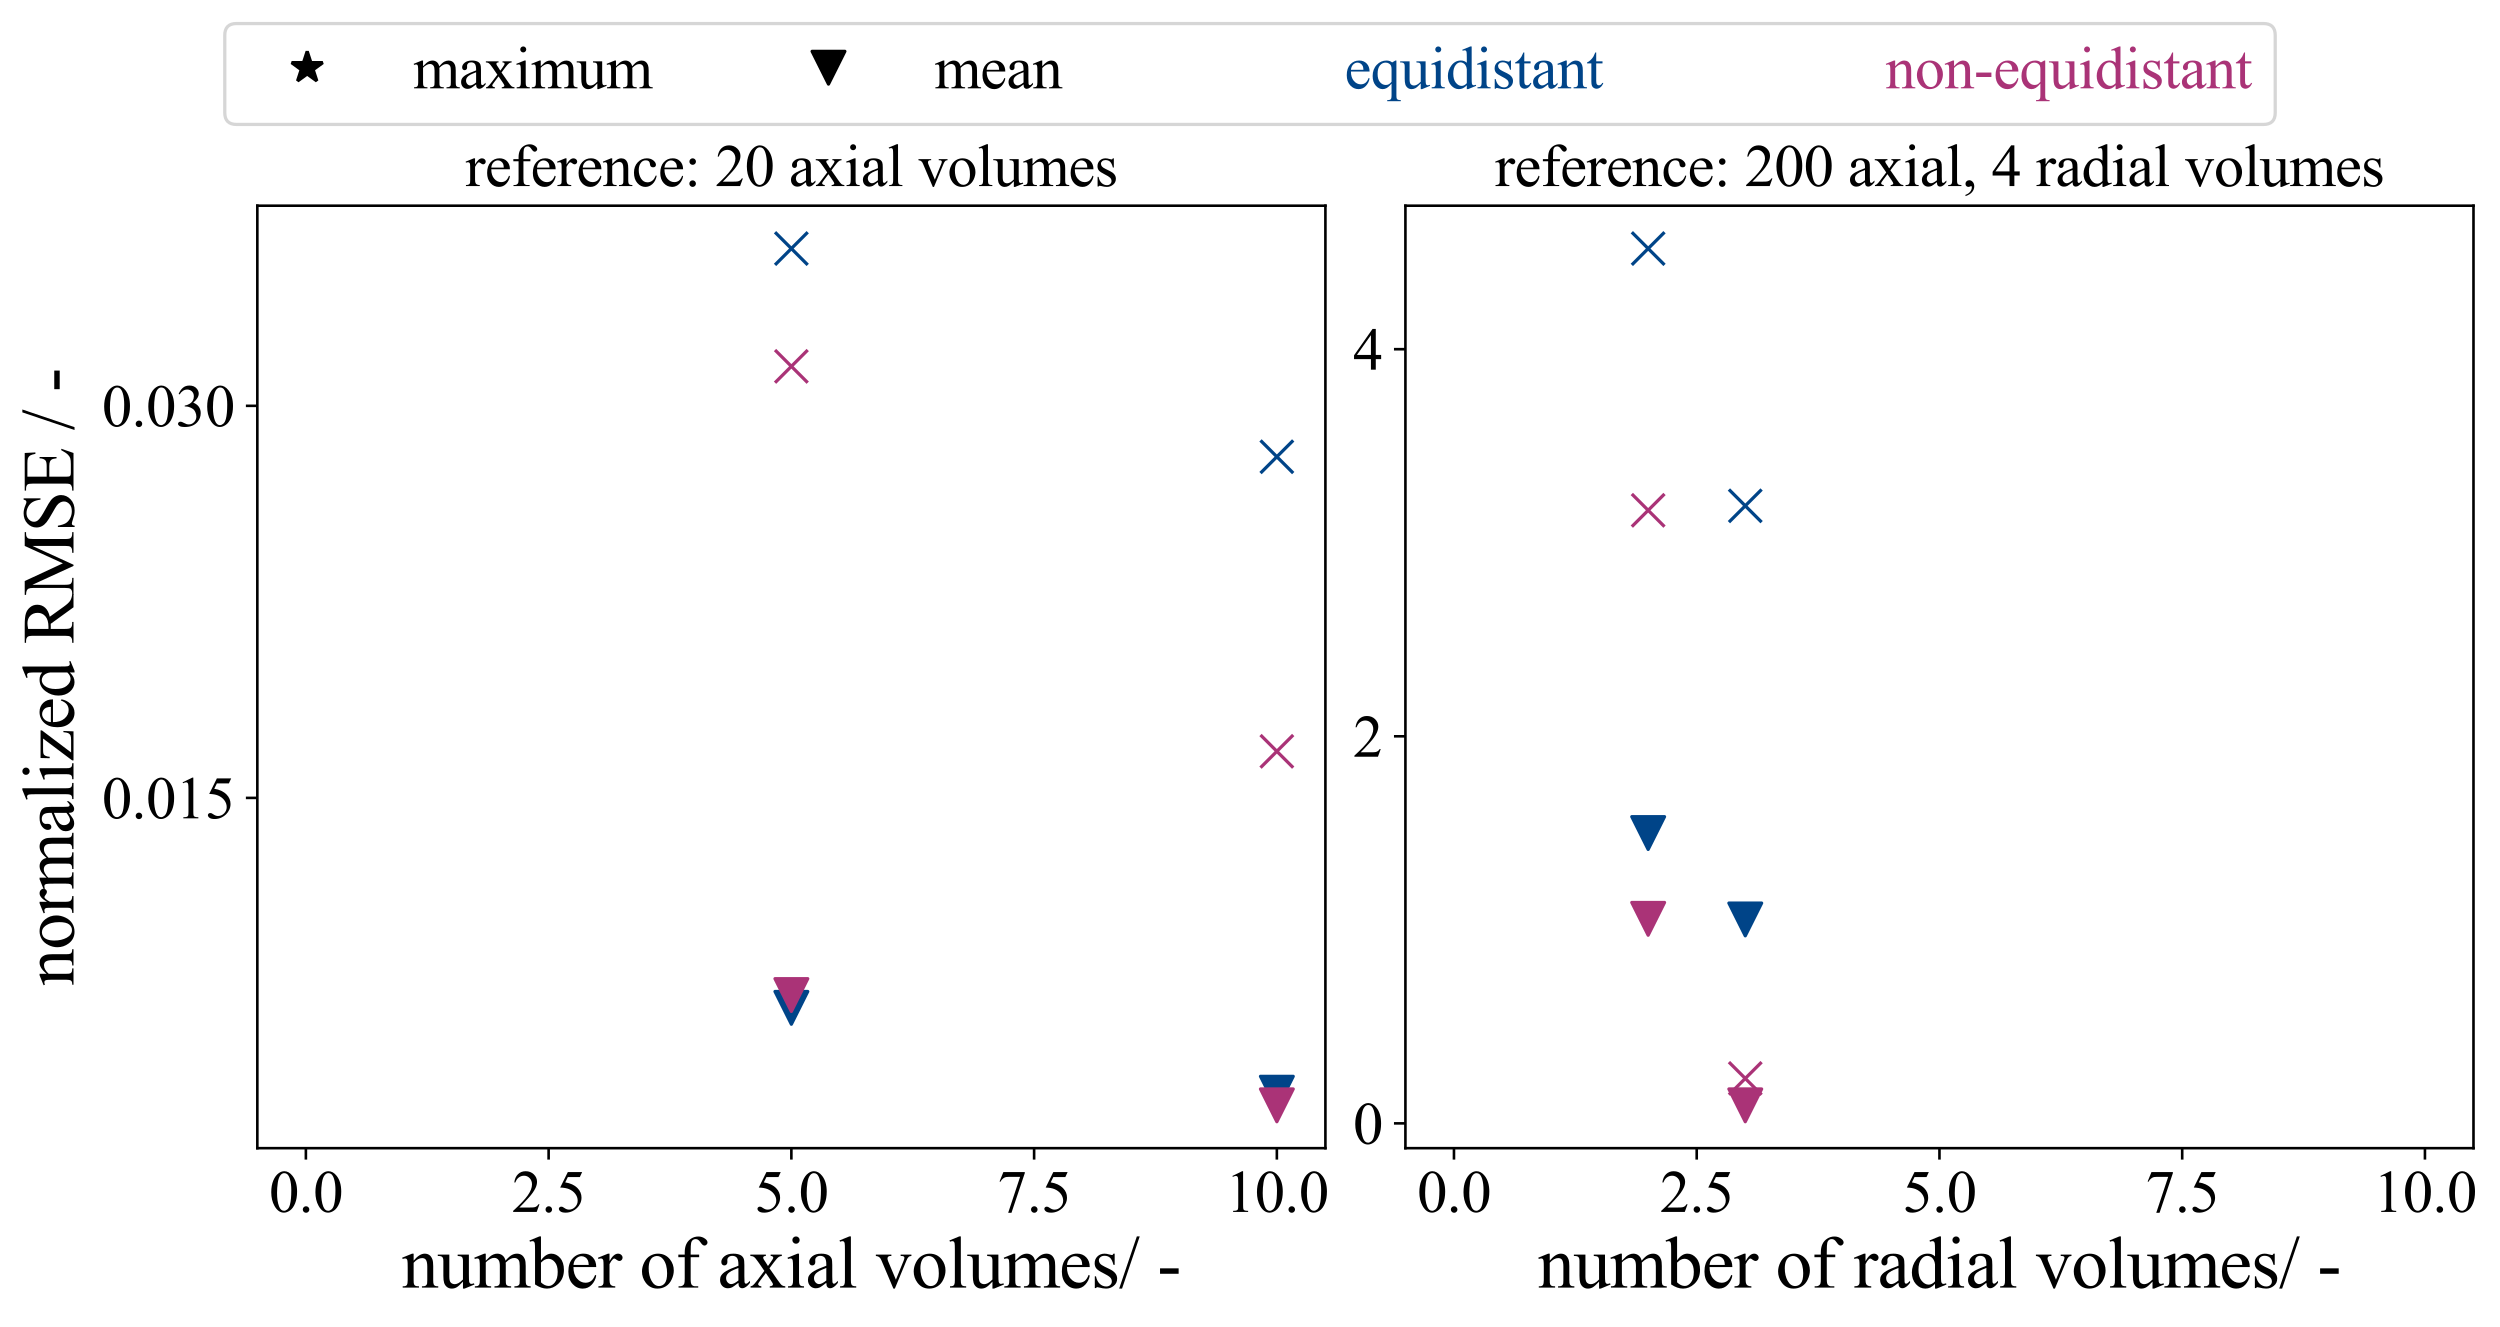 <?xml version="1.0" encoding="utf-8" standalone="no"?>
<!DOCTYPE svg PUBLIC "-//W3C//DTD SVG 1.1//EN"
  "http://www.w3.org/Graphics/SVG/1.1/DTD/svg11.dtd">
<svg xmlns:xlink="http://www.w3.org/1999/xlink" width="764.4pt" height="405.6pt" viewBox="0 0 764.4 405.6" xmlns="http://www.w3.org/2000/svg" version="1.1">
 <defs>
  <style type="text/css">*{stroke-linejoin: round; stroke-linecap: butt}</style>
 </defs>
 <g id="figure_1">
  <g id="patch_1">
   <path d="M 0 405.6 
L 764.4 405.6 
L 764.4 0 
L 0 0 
z
" style="fill: #ffffff"/>
  </g>
  <g id="axes_1">
   <g id="patch_2">
    <path d="M 78.682 351.069 
L 405.256 351.069 
L 405.256 62.899 
L 78.682 62.899 
z
" style="fill: #ffffff"/>
   </g>
   <g id="matplotlib.axis_1">
    <g id="xtick_1">
     <g id="line2d_1">
      <defs>
       <path id="m36c8e35d78" d="M 0 0 
L 0 3.5 
" style="stroke: #000000; stroke-width: 0.8"/>
      </defs>
      <g>
       <use xlink:href="#m36c8e35d78" x="93.526" y="351.069" style="stroke: #000000; stroke-width: 0.8"/>
      </g>
     </g>
     <g id="text_1">
      <!-- 0.0 -->
      <g transform="translate(82.276 370.567) scale(0.18 -0.18)">
       <defs>
        <path id="TimesNewRomanPSMT-30" d="M 231 2094 
Q 231 2819 450 3342 
Q 669 3866 1031 4122 
Q 1313 4325 1613 4325 
Q 2100 4325 2488 3828 
Q 2972 3213 2972 2159 
Q 2972 1422 2759 906 
Q 2547 391 2217 158 
Q 1888 -75 1581 -75 
Q 975 -75 572 641 
Q 231 1244 231 2094 
z
M 844 2016 
Q 844 1141 1059 588 
Q 1238 122 1591 122 
Q 1759 122 1940 273 
Q 2122 425 2216 781 
Q 2359 1319 2359 2297 
Q 2359 3022 2209 3506 
Q 2097 3866 1919 4016 
Q 1791 4119 1609 4119 
Q 1397 4119 1231 3928 
Q 1006 3669 925 3112 
Q 844 2556 844 2016 
z
" transform="scale(0.016)"/>
        <path id="TimesNewRomanPSMT-2e" d="M 800 606 
Q 947 606 1047 504 
Q 1147 403 1147 259 
Q 1147 116 1045 14 
Q 944 -88 800 -88 
Q 656 -88 554 14 
Q 453 116 453 259 
Q 453 406 554 506 
Q 656 606 800 606 
z
" transform="scale(0.016)"/>
       </defs>
       <use xlink:href="#TimesNewRomanPSMT-30"/>
       <use xlink:href="#TimesNewRomanPSMT-2e" transform="translate(50 0)"/>
       <use xlink:href="#TimesNewRomanPSMT-30" transform="translate(75 0)"/>
      </g>
     </g>
    </g>
    <g id="xtick_2">
     <g id="line2d_2">
      <g>
       <use xlink:href="#m36c8e35d78" x="167.748" y="351.069" style="stroke: #000000; stroke-width: 0.8"/>
      </g>
     </g>
     <g id="text_2">
      <!-- 2.5 -->
      <g transform="translate(156.498 370.567) scale(0.18 -0.18)">
       <defs>
        <path id="TimesNewRomanPSMT-32" d="M 2934 816 
L 2638 0 
L 138 0 
L 138 116 
Q 1241 1122 1691 1759 
Q 2141 2397 2141 2925 
Q 2141 3328 1894 3587 
Q 1647 3847 1303 3847 
Q 991 3847 742 3664 
Q 494 3481 375 3128 
L 259 3128 
Q 338 3706 661 4015 
Q 984 4325 1469 4325 
Q 1984 4325 2329 3994 
Q 2675 3663 2675 3213 
Q 2675 2891 2525 2569 
Q 2294 2063 1775 1497 
Q 997 647 803 472 
L 1909 472 
Q 2247 472 2383 497 
Q 2519 522 2628 598 
Q 2738 675 2819 816 
L 2934 816 
z
" transform="scale(0.016)"/>
        <path id="TimesNewRomanPSMT-35" d="M 2778 4238 
L 2534 3706 
L 1259 3706 
L 981 3138 
Q 1809 3016 2294 2522 
Q 2709 2097 2709 1522 
Q 2709 1188 2573 903 
Q 2438 619 2231 419 
Q 2025 219 1772 97 
Q 1413 -75 1034 -75 
Q 653 -75 479 54 
Q 306 184 306 341 
Q 306 428 378 495 
Q 450 563 559 563 
Q 641 563 702 538 
Q 763 513 909 409 
Q 1144 247 1384 247 
Q 1750 247 2026 523 
Q 2303 800 2303 1197 
Q 2303 1581 2056 1914 
Q 1809 2247 1375 2428 
Q 1034 2569 447 2591 
L 1259 4238 
L 2778 4238 
z
" transform="scale(0.016)"/>
       </defs>
       <use xlink:href="#TimesNewRomanPSMT-32"/>
       <use xlink:href="#TimesNewRomanPSMT-2e" transform="translate(50 0)"/>
       <use xlink:href="#TimesNewRomanPSMT-35" transform="translate(75 0)"/>
      </g>
     </g>
    </g>
    <g id="xtick_3">
     <g id="line2d_3">
      <g>
       <use xlink:href="#m36c8e35d78" x="241.969" y="351.069" style="stroke: #000000; stroke-width: 0.8"/>
      </g>
     </g>
     <g id="text_3">
      <!-- 5.0 -->
      <g transform="translate(230.719 370.567) scale(0.18 -0.18)">
       <use xlink:href="#TimesNewRomanPSMT-35"/>
       <use xlink:href="#TimesNewRomanPSMT-2e" transform="translate(50 0)"/>
       <use xlink:href="#TimesNewRomanPSMT-30" transform="translate(75 0)"/>
      </g>
     </g>
    </g>
    <g id="xtick_4">
     <g id="line2d_4">
      <g>
       <use xlink:href="#m36c8e35d78" x="316.19" y="351.069" style="stroke: #000000; stroke-width: 0.8"/>
      </g>
     </g>
     <g id="text_4">
      <!-- 7.5 -->
      <g transform="translate(304.94 370.567) scale(0.18 -0.18)">
       <defs>
        <path id="TimesNewRomanPSMT-37" d="M 644 4238 
L 2916 4238 
L 2916 4119 
L 1503 -88 
L 1153 -88 
L 2419 3728 
L 1253 3728 
Q 900 3728 750 3644 
Q 488 3500 328 3200 
L 238 3234 
L 644 4238 
z
" transform="scale(0.016)"/>
       </defs>
       <use xlink:href="#TimesNewRomanPSMT-37"/>
       <use xlink:href="#TimesNewRomanPSMT-2e" transform="translate(50 0)"/>
       <use xlink:href="#TimesNewRomanPSMT-35" transform="translate(75 0)"/>
      </g>
     </g>
    </g>
    <g id="xtick_5">
     <g id="line2d_5">
      <g>
       <use xlink:href="#m36c8e35d78" x="390.411" y="351.069" style="stroke: #000000; stroke-width: 0.8"/>
      </g>
     </g>
     <g id="text_5">
      <!-- 10.0 -->
      <g transform="translate(374.661 370.567) scale(0.18 -0.18)">
       <defs>
        <path id="TimesNewRomanPSMT-31" d="M 750 3822 
L 1781 4325 
L 1884 4325 
L 1884 747 
Q 1884 391 1914 303 
Q 1944 216 2037 169 
Q 2131 122 2419 116 
L 2419 0 
L 825 0 
L 825 116 
Q 1125 122 1212 167 
Q 1300 213 1334 289 
Q 1369 366 1369 747 
L 1369 3034 
Q 1369 3497 1338 3628 
Q 1316 3728 1258 3775 
Q 1200 3822 1119 3822 
Q 1003 3822 797 3725 
L 750 3822 
z
" transform="scale(0.016)"/>
       </defs>
       <use xlink:href="#TimesNewRomanPSMT-31"/>
       <use xlink:href="#TimesNewRomanPSMT-30" transform="translate(50 0)"/>
       <use xlink:href="#TimesNewRomanPSMT-2e" transform="translate(100 0)"/>
       <use xlink:href="#TimesNewRomanPSMT-30" transform="translate(125 0)"/>
      </g>
     </g>
    </g>
    <g id="text_6">
     <!-- number of axial volumes/ - -->
     <g transform="translate(122.832 393.694) scale(0.22 -0.22)">
      <defs>
       <path id="TimesNewRomanPSMT-6e" d="M 1034 2341 
Q 1538 2947 1994 2947 
Q 2228 2947 2397 2830 
Q 2566 2713 2666 2444 
Q 2734 2256 2734 1869 
L 2734 647 
Q 2734 375 2778 278 
Q 2813 200 2889 156 
Q 2966 113 3172 113 
L 3172 0 
L 1756 0 
L 1756 113 
L 1816 113 
Q 2016 113 2095 173 
Q 2175 234 2206 353 
Q 2219 400 2219 647 
L 2219 1819 
Q 2219 2209 2117 2386 
Q 2016 2563 1775 2563 
Q 1403 2563 1034 2156 
L 1034 647 
Q 1034 356 1069 288 
Q 1113 197 1189 155 
Q 1266 113 1500 113 
L 1500 0 
L 84 0 
L 84 113 
L 147 113 
Q 366 113 442 223 
Q 519 334 519 647 
L 519 1709 
Q 519 2225 495 2337 
Q 472 2450 423 2490 
Q 375 2531 294 2531 
Q 206 2531 84 2484 
L 38 2597 
L 900 2947 
L 1034 2947 
L 1034 2341 
z
" transform="scale(0.016)"/>
       <path id="TimesNewRomanPSMT-75" d="M 2709 2863 
L 2709 1128 
Q 2709 631 2732 520 
Q 2756 409 2807 365 
Q 2859 322 2928 322 
Q 3025 322 3147 375 
L 3191 266 
L 2334 -88 
L 2194 -88 
L 2194 519 
Q 1825 119 1631 15 
Q 1438 -88 1222 -88 
Q 981 -88 804 51 
Q 628 191 559 409 
Q 491 628 491 1028 
L 491 2306 
Q 491 2509 447 2587 
Q 403 2666 317 2708 
Q 231 2750 6 2747 
L 6 2863 
L 1009 2863 
L 1009 947 
Q 1009 547 1148 422 
Q 1288 297 1484 297 
Q 1619 297 1789 381 
Q 1959 466 2194 703 
L 2194 2325 
Q 2194 2569 2105 2655 
Q 2016 2741 1734 2747 
L 1734 2863 
L 2709 2863 
z
" transform="scale(0.016)"/>
       <path id="TimesNewRomanPSMT-6d" d="M 1050 2338 
Q 1363 2650 1419 2697 
Q 1559 2816 1721 2881 
Q 1884 2947 2044 2947 
Q 2313 2947 2506 2790 
Q 2700 2634 2766 2338 
Q 3088 2713 3309 2830 
Q 3531 2947 3766 2947 
Q 3994 2947 4170 2830 
Q 4347 2713 4450 2447 
Q 4519 2266 4519 1878 
L 4519 647 
Q 4519 378 4559 278 
Q 4591 209 4675 161 
Q 4759 113 4950 113 
L 4950 0 
L 3538 0 
L 3538 113 
L 3597 113 
Q 3781 113 3884 184 
Q 3956 234 3988 344 
Q 4000 397 4000 647 
L 4000 1878 
Q 4000 2228 3916 2372 
Q 3794 2572 3525 2572 
Q 3359 2572 3192 2489 
Q 3025 2406 2788 2181 
L 2781 2147 
L 2788 2013 
L 2788 647 
Q 2788 353 2820 281 
Q 2853 209 2943 161 
Q 3034 113 3253 113 
L 3253 0 
L 1806 0 
L 1806 113 
Q 2044 113 2133 169 
Q 2222 225 2256 338 
Q 2272 391 2272 647 
L 2272 1878 
Q 2272 2228 2169 2381 
Q 2031 2581 1784 2581 
Q 1616 2581 1450 2491 
Q 1191 2353 1050 2181 
L 1050 647 
Q 1050 366 1089 281 
Q 1128 197 1204 155 
Q 1281 113 1516 113 
L 1516 0 
L 100 0 
L 100 113 
Q 297 113 375 155 
Q 453 197 493 289 
Q 534 381 534 647 
L 534 1741 
Q 534 2213 506 2350 
Q 484 2453 437 2492 
Q 391 2531 309 2531 
Q 222 2531 100 2484 
L 53 2597 
L 916 2947 
L 1050 2947 
L 1050 2338 
z
" transform="scale(0.016)"/>
       <path id="TimesNewRomanPSMT-62" d="M 984 2369 
Q 1400 2947 1881 2947 
Q 2322 2947 2650 2570 
Q 2978 2194 2978 1541 
Q 2978 778 2472 313 
Q 2038 -88 1503 -88 
Q 1253 -88 995 3 
Q 738 94 469 275 
L 469 3241 
Q 469 3728 445 3840 
Q 422 3953 372 3993 
Q 322 4034 247 4034 
Q 159 4034 28 3984 
L -16 4094 
L 844 4444 
L 984 4444 
L 984 2369 
z
M 984 2169 
L 984 456 
Q 1144 300 1314 220 
Q 1484 141 1663 141 
Q 1947 141 2192 453 
Q 2438 766 2438 1363 
Q 2438 1913 2192 2208 
Q 1947 2503 1634 2503 
Q 1469 2503 1303 2419 
Q 1178 2356 984 2169 
z
" transform="scale(0.016)"/>
       <path id="TimesNewRomanPSMT-65" d="M 681 1784 
Q 678 1147 991 784 
Q 1303 422 1725 422 
Q 2006 422 2214 576 
Q 2422 731 2563 1106 
L 2659 1044 
Q 2594 616 2278 264 
Q 1963 -88 1488 -88 
Q 972 -88 605 314 
Q 238 716 238 1394 
Q 238 2128 614 2539 
Q 991 2950 1559 2950 
Q 2041 2950 2350 2633 
Q 2659 2316 2659 1784 
L 681 1784 
z
M 681 1966 
L 2006 1966 
Q 1991 2241 1941 2353 
Q 1863 2528 1708 2628 
Q 1553 2728 1384 2728 
Q 1125 2728 920 2526 
Q 716 2325 681 1966 
z
" transform="scale(0.016)"/>
       <path id="TimesNewRomanPSMT-72" d="M 1038 2947 
L 1038 2303 
Q 1397 2947 1775 2947 
Q 1947 2947 2059 2842 
Q 2172 2738 2172 2600 
Q 2172 2478 2090 2393 
Q 2009 2309 1897 2309 
Q 1788 2309 1652 2417 
Q 1516 2525 1450 2525 
Q 1394 2525 1328 2463 
Q 1188 2334 1038 2041 
L 1038 669 
Q 1038 431 1097 309 
Q 1138 225 1241 169 
Q 1344 113 1538 113 
L 1538 0 
L 72 0 
L 72 113 
Q 291 113 397 181 
Q 475 231 506 341 
Q 522 394 522 644 
L 522 1753 
Q 522 2253 501 2348 
Q 481 2444 426 2487 
Q 372 2531 291 2531 
Q 194 2531 72 2484 
L 41 2597 
L 906 2947 
L 1038 2947 
z
" transform="scale(0.016)"/>
       <path id="TimesNewRomanPSMT-20" transform="scale(0.016)"/>
       <path id="TimesNewRomanPSMT-6f" d="M 1600 2947 
Q 2250 2947 2644 2453 
Q 2978 2031 2978 1484 
Q 2978 1100 2793 706 
Q 2609 313 2286 112 
Q 1963 -88 1566 -88 
Q 919 -88 538 428 
Q 216 863 216 1403 
Q 216 1797 411 2186 
Q 606 2575 925 2761 
Q 1244 2947 1600 2947 
z
M 1503 2744 
Q 1338 2744 1170 2645 
Q 1003 2547 900 2300 
Q 797 2053 797 1666 
Q 797 1041 1045 587 
Q 1294 134 1700 134 
Q 2003 134 2200 384 
Q 2397 634 2397 1244 
Q 2397 2006 2069 2444 
Q 1847 2744 1503 2744 
z
" transform="scale(0.016)"/>
       <path id="TimesNewRomanPSMT-66" d="M 1319 2638 
L 1319 756 
Q 1319 356 1406 250 
Q 1522 113 1716 113 
L 1975 113 
L 1975 0 
L 266 0 
L 266 113 
L 394 113 
Q 519 113 622 175 
Q 725 238 764 344 
Q 803 450 803 756 
L 803 2638 
L 247 2638 
L 247 2863 
L 803 2863 
L 803 3050 
Q 803 3478 940 3775 
Q 1078 4072 1361 4255 
Q 1644 4438 1997 4438 
Q 2325 4438 2600 4225 
Q 2781 4084 2781 3909 
Q 2781 3816 2700 3733 
Q 2619 3650 2525 3650 
Q 2453 3650 2373 3701 
Q 2294 3753 2178 3923 
Q 2063 4094 1966 4153 
Q 1869 4213 1750 4213 
Q 1606 4213 1506 4136 
Q 1406 4059 1362 3898 
Q 1319 3738 1319 3069 
L 1319 2863 
L 2056 2863 
L 2056 2638 
L 1319 2638 
z
" transform="scale(0.016)"/>
       <path id="TimesNewRomanPSMT-61" d="M 1822 413 
Q 1381 72 1269 19 
Q 1100 -59 909 -59 
Q 613 -59 420 144 
Q 228 347 228 678 
Q 228 888 322 1041 
Q 450 1253 767 1440 
Q 1084 1628 1822 1897 
L 1822 2009 
Q 1822 2438 1686 2597 
Q 1550 2756 1291 2756 
Q 1094 2756 978 2650 
Q 859 2544 859 2406 
L 866 2225 
Q 866 2081 792 2003 
Q 719 1925 600 1925 
Q 484 1925 411 2006 
Q 338 2088 338 2228 
Q 338 2497 613 2722 
Q 888 2947 1384 2947 
Q 1766 2947 2009 2819 
Q 2194 2722 2281 2516 
Q 2338 2381 2338 1966 
L 2338 994 
Q 2338 584 2353 492 
Q 2369 400 2405 369 
Q 2441 338 2488 338 
Q 2538 338 2575 359 
Q 2641 400 2828 588 
L 2828 413 
Q 2478 -56 2159 -56 
Q 2006 -56 1915 50 
Q 1825 156 1822 413 
z
M 1822 616 
L 1822 1706 
Q 1350 1519 1213 1441 
Q 966 1303 859 1153 
Q 753 1003 753 825 
Q 753 600 887 451 
Q 1022 303 1197 303 
Q 1434 303 1822 616 
z
" transform="scale(0.016)"/>
       <path id="TimesNewRomanPSMT-78" d="M 84 2863 
L 1431 2863 
L 1431 2747 
Q 1303 2747 1251 2703 
Q 1200 2659 1200 2588 
Q 1200 2513 1309 2356 
Q 1344 2306 1413 2200 
L 1616 1875 
L 1850 2200 
Q 2075 2509 2075 2591 
Q 2075 2656 2022 2701 
Q 1969 2747 1850 2747 
L 1850 2863 
L 2819 2863 
L 2819 2747 
Q 2666 2738 2553 2663 
Q 2400 2556 2134 2200 
L 1744 1678 
L 2456 653 
Q 2719 275 2831 198 
Q 2944 122 3122 113 
L 3122 0 
L 1772 0 
L 1772 113 
Q 1913 113 1991 175 
Q 2050 219 2050 291 
Q 2050 363 1850 653 
L 1431 1266 
L 972 653 
Q 759 369 759 316 
Q 759 241 829 180 
Q 900 119 1041 113 
L 1041 0 
L 106 0 
L 106 113 
Q 219 128 303 191 
Q 422 281 703 653 
L 1303 1450 
L 759 2238 
Q 528 2575 401 2661 
Q 275 2747 84 2747 
L 84 2863 
z
" transform="scale(0.016)"/>
       <path id="TimesNewRomanPSMT-69" d="M 928 4444 
Q 1059 4444 1151 4351 
Q 1244 4259 1244 4128 
Q 1244 3997 1151 3903 
Q 1059 3809 928 3809 
Q 797 3809 703 3903 
Q 609 3997 609 4128 
Q 609 4259 701 4351 
Q 794 4444 928 4444 
z
M 1188 2947 
L 1188 647 
Q 1188 378 1227 289 
Q 1266 200 1342 156 
Q 1419 113 1622 113 
L 1622 0 
L 231 0 
L 231 113 
Q 441 113 512 153 
Q 584 194 626 287 
Q 669 381 669 647 
L 669 1750 
Q 669 2216 641 2353 
Q 619 2453 572 2492 
Q 525 2531 444 2531 
Q 356 2531 231 2484 
L 188 2597 
L 1050 2947 
L 1188 2947 
z
" transform="scale(0.016)"/>
       <path id="TimesNewRomanPSMT-6c" d="M 1184 4444 
L 1184 647 
Q 1184 378 1223 290 
Q 1263 203 1344 158 
Q 1425 113 1647 113 
L 1647 0 
L 244 0 
L 244 113 
Q 441 113 512 153 
Q 584 194 625 287 
Q 666 381 666 647 
L 666 3247 
Q 666 3731 644 3842 
Q 622 3953 573 3993 
Q 525 4034 450 4034 
Q 369 4034 244 3984 
L 191 4094 
L 1044 4444 
L 1184 4444 
z
" transform="scale(0.016)"/>
       <path id="TimesNewRomanPSMT-76" d="M 53 2863 
L 1400 2863 
L 1400 2747 
L 1313 2747 
Q 1191 2747 1127 2687 
Q 1063 2628 1063 2528 
Q 1063 2419 1128 2269 
L 1794 688 
L 2463 2328 
Q 2534 2503 2534 2594 
Q 2534 2638 2509 2666 
Q 2475 2713 2422 2730 
Q 2369 2747 2206 2747 
L 2206 2863 
L 3141 2863 
L 3141 2747 
Q 2978 2734 2916 2681 
Q 2806 2588 2719 2369 
L 1703 -88 
L 1575 -88 
L 553 2328 
Q 484 2497 421 2570 
Q 359 2644 263 2694 
Q 209 2722 53 2747 
L 53 2863 
z
" transform="scale(0.016)"/>
       <path id="TimesNewRomanPSMT-73" d="M 2050 2947 
L 2050 1972 
L 1947 1972 
Q 1828 2431 1642 2597 
Q 1456 2763 1169 2763 
Q 950 2763 815 2647 
Q 681 2531 681 2391 
Q 681 2216 781 2091 
Q 878 1963 1175 1819 
L 1631 1597 
Q 2266 1288 2266 781 
Q 2266 391 1970 151 
Q 1675 -88 1309 -88 
Q 1047 -88 709 6 
Q 606 38 541 38 
Q 469 38 428 -44 
L 325 -44 
L 325 978 
L 428 978 
Q 516 541 762 319 
Q 1009 97 1316 97 
Q 1531 97 1667 223 
Q 1803 350 1803 528 
Q 1803 744 1651 891 
Q 1500 1038 1047 1263 
Q 594 1488 453 1669 
Q 313 1847 313 2119 
Q 313 2472 555 2709 
Q 797 2947 1181 2947 
Q 1350 2947 1591 2875 
Q 1750 2828 1803 2828 
Q 1853 2828 1881 2850 
Q 1909 2872 1947 2947 
L 2050 2947 
z
" transform="scale(0.016)"/>
       <path id="TimesNewRomanPSMT-2f" d="M 1794 4444 
L 259 -88 
L 9 -88 
L 1544 4444 
L 1794 4444 
z
" transform="scale(0.016)"/>
       <path id="TimesNewRomanPSMT-2d" d="M 259 1672 
L 1875 1672 
L 1875 1200 
L 259 1200 
L 259 1672 
z
" transform="scale(0.016)"/>
      </defs>
      <use xlink:href="#TimesNewRomanPSMT-6e"/>
      <use xlink:href="#TimesNewRomanPSMT-75" transform="translate(50 0)"/>
      <use xlink:href="#TimesNewRomanPSMT-6d" transform="translate(100 0)"/>
      <use xlink:href="#TimesNewRomanPSMT-62" transform="translate(177.783 0)"/>
      <use xlink:href="#TimesNewRomanPSMT-65" transform="translate(227.783 0)"/>
      <use xlink:href="#TimesNewRomanPSMT-72" transform="translate(272.168 0)"/>
      <use xlink:href="#TimesNewRomanPSMT-20" transform="translate(305.469 0)"/>
      <use xlink:href="#TimesNewRomanPSMT-6f" transform="translate(330.469 0)"/>
      <use xlink:href="#TimesNewRomanPSMT-66" transform="translate(380.469 0)"/>
      <use xlink:href="#TimesNewRomanPSMT-20" transform="translate(413.77 0)"/>
      <use xlink:href="#TimesNewRomanPSMT-61" transform="translate(438.77 0)"/>
      <use xlink:href="#TimesNewRomanPSMT-78" transform="translate(483.154 0)"/>
      <use xlink:href="#TimesNewRomanPSMT-69" transform="translate(533.154 0)"/>
      <use xlink:href="#TimesNewRomanPSMT-61" transform="translate(560.938 0)"/>
      <use xlink:href="#TimesNewRomanPSMT-6c" transform="translate(605.322 0)"/>
      <use xlink:href="#TimesNewRomanPSMT-20" transform="translate(633.105 0)"/>
      <use xlink:href="#TimesNewRomanPSMT-76" transform="translate(658.105 0)"/>
      <use xlink:href="#TimesNewRomanPSMT-6f" transform="translate(708.105 0)"/>
      <use xlink:href="#TimesNewRomanPSMT-6c" transform="translate(758.105 0)"/>
      <use xlink:href="#TimesNewRomanPSMT-75" transform="translate(785.889 0)"/>
      <use xlink:href="#TimesNewRomanPSMT-6d" transform="translate(835.889 0)"/>
      <use xlink:href="#TimesNewRomanPSMT-65" transform="translate(913.672 0)"/>
      <use xlink:href="#TimesNewRomanPSMT-73" transform="translate(958.057 0)"/>
      <use xlink:href="#TimesNewRomanPSMT-2f" transform="translate(996.973 0)"/>
      <use xlink:href="#TimesNewRomanPSMT-20" transform="translate(1024.756 0)"/>
      <use xlink:href="#TimesNewRomanPSMT-2d" transform="translate(1049.756 0)"/>
     </g>
    </g>
   </g>
   <g id="matplotlib.axis_2">
    <g id="ytick_1">
     <g id="line2d_6">
      <defs>
       <path id="m0d3a2057d1" d="M 0 0 
L -3.5 0 
" style="stroke: #000000; stroke-width: 0.8"/>
      </defs>
      <g>
       <use xlink:href="#m0d3a2057d1" x="78.682" y="243.962" style="stroke: #000000; stroke-width: 0.8"/>
      </g>
     </g>
     <g id="text_7">
      <!-- 0.015 -->
      <g transform="translate(31.182 250.212) scale(0.18 -0.18)">
       <use xlink:href="#TimesNewRomanPSMT-30"/>
       <use xlink:href="#TimesNewRomanPSMT-2e" transform="translate(50 0)"/>
       <use xlink:href="#TimesNewRomanPSMT-30" transform="translate(75 0)"/>
       <use xlink:href="#TimesNewRomanPSMT-31" transform="translate(125 0)"/>
       <use xlink:href="#TimesNewRomanPSMT-35" transform="translate(175 0)"/>
      </g>
     </g>
    </g>
    <g id="ytick_2">
     <g id="line2d_7">
      <g>
       <use xlink:href="#m0d3a2057d1" x="78.682" y="124.091" style="stroke: #000000; stroke-width: 0.8"/>
      </g>
     </g>
     <g id="text_8">
      <!-- 0.030 -->
      <g transform="translate(31.182 130.341) scale(0.18 -0.18)">
       <defs>
        <path id="TimesNewRomanPSMT-33" d="M 325 3431 
Q 506 3859 782 4092 
Q 1059 4325 1472 4325 
Q 1981 4325 2253 3994 
Q 2459 3747 2459 3466 
Q 2459 3003 1878 2509 
Q 2269 2356 2469 2072 
Q 2669 1788 2669 1403 
Q 2669 853 2319 450 
Q 1863 -75 997 -75 
Q 569 -75 414 31 
Q 259 138 259 259 
Q 259 350 332 419 
Q 406 488 509 488 
Q 588 488 669 463 
Q 722 447 909 348 
Q 1097 250 1169 231 
Q 1284 197 1416 197 
Q 1734 197 1970 444 
Q 2206 691 2206 1028 
Q 2206 1275 2097 1509 
Q 2016 1684 1919 1775 
Q 1784 1900 1550 2001 
Q 1316 2103 1072 2103 
L 972 2103 
L 972 2197 
Q 1219 2228 1467 2375 
Q 1716 2522 1828 2728 
Q 1941 2934 1941 3181 
Q 1941 3503 1739 3701 
Q 1538 3900 1238 3900 
Q 753 3900 428 3381 
L 325 3431 
z
" transform="scale(0.016)"/>
       </defs>
       <use xlink:href="#TimesNewRomanPSMT-30"/>
       <use xlink:href="#TimesNewRomanPSMT-2e" transform="translate(50 0)"/>
       <use xlink:href="#TimesNewRomanPSMT-30" transform="translate(75 0)"/>
       <use xlink:href="#TimesNewRomanPSMT-33" transform="translate(125 0)"/>
       <use xlink:href="#TimesNewRomanPSMT-30" transform="translate(175 0)"/>
      </g>
     </g>
    </g>
    <g id="text_9">
     <!-- normalized RMSE / - -->
     <g transform="translate(22.476 301.386) rotate(-90) scale(0.22 -0.22)">
      <defs>
       <path id="TimesNewRomanPSMT-7a" d="M 2688 878 
L 2653 0 
L 128 0 
L 128 113 
L 2028 2644 
L 1091 2644 
Q 788 2644 694 2605 
Q 600 2566 541 2456 
Q 456 2300 444 2069 
L 319 2069 
L 338 2863 
L 2738 2863 
L 2738 2747 
L 819 209 
L 1863 209 
Q 2191 209 2308 264 
Q 2425 319 2497 456 
Q 2547 556 2581 878 
L 2688 878 
z
" transform="scale(0.016)"/>
       <path id="TimesNewRomanPSMT-64" d="M 2222 322 
Q 2013 103 1813 7 
Q 1613 -88 1381 -88 
Q 913 -88 563 304 
Q 213 697 213 1313 
Q 213 1928 600 2439 
Q 988 2950 1597 2950 
Q 1975 2950 2222 2709 
L 2222 3238 
Q 2222 3728 2198 3840 
Q 2175 3953 2125 3993 
Q 2075 4034 2000 4034 
Q 1919 4034 1784 3984 
L 1744 4094 
L 2597 4444 
L 2738 4444 
L 2738 1134 
Q 2738 631 2761 520 
Q 2784 409 2836 365 
Q 2888 322 2956 322 
Q 3041 322 3181 375 
L 3216 266 
L 2366 -88 
L 2222 -88 
L 2222 322 
z
M 2222 541 
L 2222 2016 
Q 2203 2228 2109 2403 
Q 2016 2578 1861 2667 
Q 1706 2756 1559 2756 
Q 1284 2756 1069 2509 
Q 784 2184 784 1559 
Q 784 928 1059 592 
Q 1334 256 1672 256 
Q 1956 256 2222 541 
z
" transform="scale(0.016)"/>
       <path id="TimesNewRomanPSMT-52" d="M 4325 0 
L 3194 0 
L 1759 1981 
Q 1600 1975 1500 1975 
Q 1459 1975 1412 1976 
Q 1366 1978 1316 1981 
L 1316 750 
Q 1316 350 1403 253 
Q 1522 116 1759 116 
L 1925 116 
L 1925 0 
L 109 0 
L 109 116 
L 269 116 
Q 538 116 653 291 
Q 719 388 719 750 
L 719 3488 
Q 719 3888 631 3984 
Q 509 4122 269 4122 
L 109 4122 
L 109 4238 
L 1653 4238 
Q 2328 4238 2648 4139 
Q 2969 4041 3192 3777 
Q 3416 3513 3416 3147 
Q 3416 2756 3161 2468 
Q 2906 2181 2372 2063 
L 3247 847 
Q 3547 428 3762 290 
Q 3978 153 4325 116 
L 4325 0 
z
M 1316 2178 
Q 1375 2178 1419 2176 
Q 1463 2175 1491 2175 
Q 2097 2175 2405 2437 
Q 2713 2700 2713 3106 
Q 2713 3503 2464 3751 
Q 2216 4000 1806 4000 
Q 1625 4000 1316 3941 
L 1316 2178 
z
" transform="scale(0.016)"/>
       <path id="TimesNewRomanPSMT-4d" d="M 2619 0 
L 981 3566 
L 981 734 
Q 981 344 1066 247 
Q 1181 116 1431 116 
L 1581 116 
L 1581 0 
L 106 0 
L 106 116 
L 256 116 
Q 525 116 638 278 
Q 706 378 706 734 
L 706 3503 
Q 706 3784 644 3909 
Q 600 4000 483 4061 
Q 366 4122 106 4122 
L 106 4238 
L 1306 4238 
L 2844 922 
L 4356 4238 
L 5556 4238 
L 5556 4122 
L 5409 4122 
Q 5138 4122 5025 3959 
Q 4956 3859 4956 3503 
L 4956 734 
Q 4956 344 5044 247 
Q 5159 116 5409 116 
L 5556 116 
L 5556 0 
L 3756 0 
L 3756 116 
L 3906 116 
Q 4178 116 4288 278 
Q 4356 378 4356 734 
L 4356 3566 
L 2722 0 
L 2619 0 
z
" transform="scale(0.016)"/>
       <path id="TimesNewRomanPSMT-53" d="M 2934 4334 
L 2934 2869 
L 2819 2869 
Q 2763 3291 2617 3541 
Q 2472 3791 2203 3937 
Q 1934 4084 1647 4084 
Q 1322 4084 1109 3886 
Q 897 3688 897 3434 
Q 897 3241 1031 3081 
Q 1225 2847 1953 2456 
Q 2547 2138 2764 1967 
Q 2981 1797 3098 1565 
Q 3216 1334 3216 1081 
Q 3216 600 2842 251 
Q 2469 -97 1881 -97 
Q 1697 -97 1534 -69 
Q 1438 -53 1133 45 
Q 828 144 747 144 
Q 669 144 623 97 
Q 578 50 556 -97 
L 441 -97 
L 441 1356 
L 556 1356 
Q 638 900 775 673 
Q 913 447 1195 297 
Q 1478 147 1816 147 
Q 2206 147 2432 353 
Q 2659 559 2659 841 
Q 2659 997 2573 1156 
Q 2488 1316 2306 1453 
Q 2184 1547 1640 1851 
Q 1097 2156 867 2337 
Q 638 2519 519 2737 
Q 400 2956 400 3219 
Q 400 3675 750 4004 
Q 1100 4334 1641 4334 
Q 1978 4334 2356 4169 
Q 2531 4091 2603 4091 
Q 2684 4091 2736 4139 
Q 2788 4188 2819 4334 
L 2934 4334 
z
" transform="scale(0.016)"/>
       <path id="TimesNewRomanPSMT-45" d="M 1338 4006 
L 1338 2331 
L 2269 2331 
Q 2631 2331 2753 2441 
Q 2916 2584 2934 2947 
L 3050 2947 
L 3050 1472 
L 2934 1472 
Q 2891 1781 2847 1869 
Q 2791 1978 2662 2040 
Q 2534 2103 2269 2103 
L 1338 2103 
L 1338 706 
Q 1338 425 1363 364 
Q 1388 303 1450 267 
Q 1513 231 1688 231 
L 2406 231 
Q 2766 231 2928 281 
Q 3091 331 3241 478 
Q 3434 672 3638 1063 
L 3763 1063 
L 3397 0 
L 131 0 
L 131 116 
L 281 116 
Q 431 116 566 188 
Q 666 238 702 338 
Q 738 438 738 747 
L 738 3500 
Q 738 3903 656 3997 
Q 544 4122 281 4122 
L 131 4122 
L 131 4238 
L 3397 4238 
L 3444 3309 
L 3322 3309 
Q 3256 3644 3176 3769 
Q 3097 3894 2941 3959 
Q 2816 4006 2500 4006 
L 1338 4006 
z
" transform="scale(0.016)"/>
      </defs>
      <use xlink:href="#TimesNewRomanPSMT-6e"/>
      <use xlink:href="#TimesNewRomanPSMT-6f" transform="translate(50 0)"/>
      <use xlink:href="#TimesNewRomanPSMT-72" transform="translate(100 0)"/>
      <use xlink:href="#TimesNewRomanPSMT-6d" transform="translate(133.301 0)"/>
      <use xlink:href="#TimesNewRomanPSMT-61" transform="translate(211.084 0)"/>
      <use xlink:href="#TimesNewRomanPSMT-6c" transform="translate(255.469 0)"/>
      <use xlink:href="#TimesNewRomanPSMT-69" transform="translate(283.252 0)"/>
      <use xlink:href="#TimesNewRomanPSMT-7a" transform="translate(311.035 0)"/>
      <use xlink:href="#TimesNewRomanPSMT-65" transform="translate(355.42 0)"/>
      <use xlink:href="#TimesNewRomanPSMT-64" transform="translate(399.805 0)"/>
      <use xlink:href="#TimesNewRomanPSMT-20" transform="translate(449.805 0)"/>
      <use xlink:href="#TimesNewRomanPSMT-52" transform="translate(474.805 0)"/>
      <use xlink:href="#TimesNewRomanPSMT-4d" transform="translate(541.504 0)"/>
      <use xlink:href="#TimesNewRomanPSMT-53" transform="translate(630.42 0)"/>
      <use xlink:href="#TimesNewRomanPSMT-45" transform="translate(686.035 0)"/>
      <use xlink:href="#TimesNewRomanPSMT-20" transform="translate(747.119 0)"/>
      <use xlink:href="#TimesNewRomanPSMT-2f" transform="translate(772.119 0)"/>
      <use xlink:href="#TimesNewRomanPSMT-20" transform="translate(799.902 0)"/>
      <use xlink:href="#TimesNewRomanPSMT-2d" transform="translate(824.902 0)"/>
     </g>
    </g>
   </g>
   <g id="line2d_8">
    <path d="M 390.411 334.102 
" clip-path="url(#pd89db3face)" style="fill: none; stroke: #004488; stroke-width: 1.5; stroke-linecap: square"/>
    <defs>
     <path id="m1170855ce5" d="M -0 5 
L 5 -5 
L -5 -5 
z
" style="stroke: #004488; stroke-linejoin: miter"/>
    </defs>
    <g clip-path="url(#pd89db3face)">
     <use xlink:href="#m1170855ce5" x="390.411" y="334.102" style="fill: #004488; stroke: #004488; stroke-linejoin: miter"/>
    </g>
   </g>
   <g id="line2d_9">
    <path d="M 390.411 139.656 
" clip-path="url(#pd89db3face)" style="fill: none; stroke: #004488; stroke-width: 1.5; stroke-linecap: square"/>
    <defs>
     <path id="m0904dd848b" d="M -5 5 
L 5 -5 
M -5 -5 
L 5 5 
" style="stroke: #004488"/>
    </defs>
    <g clip-path="url(#pd89db3face)">
     <use xlink:href="#m0904dd848b" x="390.411" y="139.656" style="fill: #004488; stroke: #004488"/>
    </g>
   </g>
   <g id="line2d_10">
    <path d="M 241.969 308.162 
" clip-path="url(#pd89db3face)" style="fill: none; stroke: #004488; stroke-width: 1.5; stroke-linecap: square"/>
    <g clip-path="url(#pd89db3face)">
     <use xlink:href="#m1170855ce5" x="241.969" y="308.162" style="fill: #004488; stroke: #004488; stroke-linejoin: miter"/>
    </g>
   </g>
   <g id="line2d_11">
    <path d="M 241.969 75.998 
" clip-path="url(#pd89db3face)" style="fill: none; stroke: #004488; stroke-width: 1.5; stroke-linecap: square"/>
    <g clip-path="url(#pd89db3face)">
     <use xlink:href="#m0904dd848b" x="241.969" y="75.998" style="fill: #004488; stroke: #004488"/>
    </g>
   </g>
   <g id="line2d_12">
    <path d="M 390.411 337.97 
" clip-path="url(#pd89db3face)" style="fill: none; stroke: #aa3377; stroke-width: 1.5; stroke-linecap: square"/>
    <defs>
     <path id="mc2bc9bbbf2" d="M -0 5 
L 5 -5 
L -5 -5 
z
" style="stroke: #aa3377; stroke-linejoin: miter"/>
    </defs>
    <g clip-path="url(#pd89db3face)">
     <use xlink:href="#mc2bc9bbbf2" x="390.411" y="337.97" style="fill: #aa3377; stroke: #aa3377; stroke-linejoin: miter"/>
    </g>
   </g>
   <g id="line2d_13">
    <path d="M 390.411 229.724 
" clip-path="url(#pd89db3face)" style="fill: none; stroke: #aa3377; stroke-width: 1.5; stroke-linecap: square"/>
    <defs>
     <path id="m33d09775ea" d="M -5 5 
L 5 -5 
M -5 -5 
L 5 5 
" style="stroke: #aa3377"/>
    </defs>
    <g clip-path="url(#pd89db3face)">
     <use xlink:href="#m33d09775ea" x="390.411" y="229.724" style="fill: #aa3377; stroke: #aa3377"/>
    </g>
   </g>
   <g id="line2d_14">
    <path d="M 241.969 304.246 
" clip-path="url(#pd89db3face)" style="fill: none; stroke: #aa3377; stroke-width: 1.5; stroke-linecap: square"/>
    <g clip-path="url(#pd89db3face)">
     <use xlink:href="#mc2bc9bbbf2" x="241.969" y="304.246" style="fill: #aa3377; stroke: #aa3377; stroke-linejoin: miter"/>
    </g>
   </g>
   <g id="line2d_15">
    <path d="M 241.969 112.017 
" clip-path="url(#pd89db3face)" style="fill: none; stroke: #aa3377; stroke-width: 1.5; stroke-linecap: square"/>
    <g clip-path="url(#pd89db3face)">
     <use xlink:href="#m33d09775ea" x="241.969" y="112.017" style="fill: #aa3377; stroke: #aa3377"/>
    </g>
   </g>
   <g id="patch_3">
    <path d="M 78.682 351.069 
L 78.682 62.899 
" style="fill: none; stroke: #000000; stroke-width: 0.8; stroke-linejoin: miter; stroke-linecap: square"/>
   </g>
   <g id="patch_4">
    <path d="M 405.256 351.069 
L 405.256 62.899 
" style="fill: none; stroke: #000000; stroke-width: 0.8; stroke-linejoin: miter; stroke-linecap: square"/>
   </g>
   <g id="patch_5">
    <path d="M 78.682 351.069 
L 405.256 351.069 
" style="fill: none; stroke: #000000; stroke-width: 0.8; stroke-linejoin: miter; stroke-linecap: square"/>
   </g>
   <g id="patch_6">
    <path d="M 78.682 62.899 
L 405.256 62.899 
" style="fill: none; stroke: #000000; stroke-width: 0.8; stroke-linejoin: miter; stroke-linecap: square"/>
   </g>
   <g id="text_10">
    <!-- reference: 20 axial volumes -->
    <g transform="translate(142.263 56.899) scale(0.18 -0.18)">
     <defs>
      <path id="TimesNewRomanPSMT-63" d="M 2631 1088 
Q 2516 522 2178 217 
Q 1841 -88 1431 -88 
Q 944 -88 581 321 
Q 219 731 219 1428 
Q 219 2103 620 2525 
Q 1022 2947 1584 2947 
Q 2006 2947 2278 2723 
Q 2550 2500 2550 2259 
Q 2550 2141 2473 2067 
Q 2397 1994 2259 1994 
Q 2075 1994 1981 2113 
Q 1928 2178 1911 2362 
Q 1894 2547 1784 2644 
Q 1675 2738 1481 2738 
Q 1169 2738 978 2506 
Q 725 2200 725 1697 
Q 725 1184 976 792 
Q 1228 400 1656 400 
Q 1963 400 2206 609 
Q 2378 753 2541 1131 
L 2631 1088 
z
" transform="scale(0.016)"/>
      <path id="TimesNewRomanPSMT-3a" d="M 903 2950 
Q 1047 2950 1148 2848 
Q 1250 2747 1250 2603 
Q 1250 2459 1148 2357 
Q 1047 2256 903 2256 
Q 759 2256 657 2357 
Q 556 2459 556 2603 
Q 556 2747 657 2848 
Q 759 2950 903 2950 
z
M 897 609 
Q 1044 609 1145 506 
Q 1247 403 1247 259 
Q 1247 116 1144 14 
Q 1041 -88 897 -88 
Q 753 -88 651 14 
Q 550 116 550 259 
Q 550 403 651 506 
Q 753 609 897 609 
z
" transform="scale(0.016)"/>
     </defs>
     <use xlink:href="#TimesNewRomanPSMT-72"/>
     <use xlink:href="#TimesNewRomanPSMT-65" transform="translate(33.301 0)"/>
     <use xlink:href="#TimesNewRomanPSMT-66" transform="translate(77.686 0)"/>
     <use xlink:href="#TimesNewRomanPSMT-65" transform="translate(110.986 0)"/>
     <use xlink:href="#TimesNewRomanPSMT-72" transform="translate(155.371 0)"/>
     <use xlink:href="#TimesNewRomanPSMT-65" transform="translate(188.672 0)"/>
     <use xlink:href="#TimesNewRomanPSMT-6e" transform="translate(233.057 0)"/>
     <use xlink:href="#TimesNewRomanPSMT-63" transform="translate(283.057 0)"/>
     <use xlink:href="#TimesNewRomanPSMT-65" transform="translate(327.441 0)"/>
     <use xlink:href="#TimesNewRomanPSMT-3a" transform="translate(371.826 0)"/>
     <use xlink:href="#TimesNewRomanPSMT-20" transform="translate(399.609 0)"/>
     <use xlink:href="#TimesNewRomanPSMT-32" transform="translate(424.609 0)"/>
     <use xlink:href="#TimesNewRomanPSMT-30" transform="translate(474.609 0)"/>
     <use xlink:href="#TimesNewRomanPSMT-20" transform="translate(524.609 0)"/>
     <use xlink:href="#TimesNewRomanPSMT-61" transform="translate(549.609 0)"/>
     <use xlink:href="#TimesNewRomanPSMT-78" transform="translate(593.994 0)"/>
     <use xlink:href="#TimesNewRomanPSMT-69" transform="translate(643.994 0)"/>
     <use xlink:href="#TimesNewRomanPSMT-61" transform="translate(671.777 0)"/>
     <use xlink:href="#TimesNewRomanPSMT-6c" transform="translate(716.162 0)"/>
     <use xlink:href="#TimesNewRomanPSMT-20" transform="translate(743.945 0)"/>
     <use xlink:href="#TimesNewRomanPSMT-76" transform="translate(768.945 0)"/>
     <use xlink:href="#TimesNewRomanPSMT-6f" transform="translate(818.945 0)"/>
     <use xlink:href="#TimesNewRomanPSMT-6c" transform="translate(868.945 0)"/>
     <use xlink:href="#TimesNewRomanPSMT-75" transform="translate(896.729 0)"/>
     <use xlink:href="#TimesNewRomanPSMT-6d" transform="translate(946.729 0)"/>
     <use xlink:href="#TimesNewRomanPSMT-65" transform="translate(1024.512 0)"/>
     <use xlink:href="#TimesNewRomanPSMT-73" transform="translate(1068.896 0)"/>
    </g>
   </g>
  </g>
  <g id="axes_2">
   <g id="patch_7">
    <path d="M 429.721 351.069 
L 756.294 351.069 
L 756.294 62.899 
L 429.721 62.899 
z
" style="fill: #ffffff"/>
   </g>
   <g id="matplotlib.axis_3">
    <g id="xtick_6">
     <g id="line2d_16">
      <g>
       <use xlink:href="#m36c8e35d78" x="444.565" y="351.069" style="stroke: #000000; stroke-width: 0.8"/>
      </g>
     </g>
     <g id="text_11">
      <!-- 0.0 -->
      <g transform="translate(433.315 370.567) scale(0.18 -0.18)">
       <use xlink:href="#TimesNewRomanPSMT-30"/>
       <use xlink:href="#TimesNewRomanPSMT-2e" transform="translate(50 0)"/>
       <use xlink:href="#TimesNewRomanPSMT-30" transform="translate(75 0)"/>
      </g>
     </g>
    </g>
    <g id="xtick_7">
     <g id="line2d_17">
      <g>
       <use xlink:href="#m36c8e35d78" x="518.786" y="351.069" style="stroke: #000000; stroke-width: 0.8"/>
      </g>
     </g>
     <g id="text_12">
      <!-- 2.5 -->
      <g transform="translate(507.536 370.567) scale(0.18 -0.18)">
       <use xlink:href="#TimesNewRomanPSMT-32"/>
       <use xlink:href="#TimesNewRomanPSMT-2e" transform="translate(50 0)"/>
       <use xlink:href="#TimesNewRomanPSMT-35" transform="translate(75 0)"/>
      </g>
     </g>
    </g>
    <g id="xtick_8">
     <g id="line2d_18">
      <g>
       <use xlink:href="#m36c8e35d78" x="593.008" y="351.069" style="stroke: #000000; stroke-width: 0.8"/>
      </g>
     </g>
     <g id="text_13">
      <!-- 5.0 -->
      <g transform="translate(581.758 370.567) scale(0.18 -0.18)">
       <use xlink:href="#TimesNewRomanPSMT-35"/>
       <use xlink:href="#TimesNewRomanPSMT-2e" transform="translate(50 0)"/>
       <use xlink:href="#TimesNewRomanPSMT-30" transform="translate(75 0)"/>
      </g>
     </g>
    </g>
    <g id="xtick_9">
     <g id="line2d_19">
      <g>
       <use xlink:href="#m36c8e35d78" x="667.229" y="351.069" style="stroke: #000000; stroke-width: 0.8"/>
      </g>
     </g>
     <g id="text_14">
      <!-- 7.5 -->
      <g transform="translate(655.979 370.567) scale(0.18 -0.18)">
       <use xlink:href="#TimesNewRomanPSMT-37"/>
       <use xlink:href="#TimesNewRomanPSMT-2e" transform="translate(50 0)"/>
       <use xlink:href="#TimesNewRomanPSMT-35" transform="translate(75 0)"/>
      </g>
     </g>
    </g>
    <g id="xtick_10">
     <g id="line2d_20">
      <g>
       <use xlink:href="#m36c8e35d78" x="741.45" y="351.069" style="stroke: #000000; stroke-width: 0.8"/>
      </g>
     </g>
     <g id="text_15">
      <!-- 10.0 -->
      <g transform="translate(725.7 370.567) scale(0.18 -0.18)">
       <use xlink:href="#TimesNewRomanPSMT-31"/>
       <use xlink:href="#TimesNewRomanPSMT-30" transform="translate(50 0)"/>
       <use xlink:href="#TimesNewRomanPSMT-2e" transform="translate(100 0)"/>
       <use xlink:href="#TimesNewRomanPSMT-30" transform="translate(125 0)"/>
      </g>
     </g>
    </g>
    <g id="text_16">
     <!-- number of radial volumes/ - -->
     <g transform="translate(470.208 393.694) scale(0.22 -0.22)">
      <use xlink:href="#TimesNewRomanPSMT-6e"/>
      <use xlink:href="#TimesNewRomanPSMT-75" transform="translate(50 0)"/>
      <use xlink:href="#TimesNewRomanPSMT-6d" transform="translate(100 0)"/>
      <use xlink:href="#TimesNewRomanPSMT-62" transform="translate(177.783 0)"/>
      <use xlink:href="#TimesNewRomanPSMT-65" transform="translate(227.783 0)"/>
      <use xlink:href="#TimesNewRomanPSMT-72" transform="translate(272.168 0)"/>
      <use xlink:href="#TimesNewRomanPSMT-20" transform="translate(305.469 0)"/>
      <use xlink:href="#TimesNewRomanPSMT-6f" transform="translate(330.469 0)"/>
      <use xlink:href="#TimesNewRomanPSMT-66" transform="translate(380.469 0)"/>
      <use xlink:href="#TimesNewRomanPSMT-20" transform="translate(413.77 0)"/>
      <use xlink:href="#TimesNewRomanPSMT-72" transform="translate(438.77 0)"/>
      <use xlink:href="#TimesNewRomanPSMT-61" transform="translate(472.07 0)"/>
      <use xlink:href="#TimesNewRomanPSMT-64" transform="translate(516.455 0)"/>
      <use xlink:href="#TimesNewRomanPSMT-69" transform="translate(566.455 0)"/>
      <use xlink:href="#TimesNewRomanPSMT-61" transform="translate(594.238 0)"/>
      <use xlink:href="#TimesNewRomanPSMT-6c" transform="translate(638.623 0)"/>
      <use xlink:href="#TimesNewRomanPSMT-20" transform="translate(666.406 0)"/>
      <use xlink:href="#TimesNewRomanPSMT-76" transform="translate(691.406 0)"/>
      <use xlink:href="#TimesNewRomanPSMT-6f" transform="translate(741.406 0)"/>
      <use xlink:href="#TimesNewRomanPSMT-6c" transform="translate(791.406 0)"/>
      <use xlink:href="#TimesNewRomanPSMT-75" transform="translate(819.189 0)"/>
      <use xlink:href="#TimesNewRomanPSMT-6d" transform="translate(869.189 0)"/>
      <use xlink:href="#TimesNewRomanPSMT-65" transform="translate(946.973 0)"/>
      <use xlink:href="#TimesNewRomanPSMT-73" transform="translate(991.357 0)"/>
      <use xlink:href="#TimesNewRomanPSMT-2f" transform="translate(1030.273 0)"/>
      <use xlink:href="#TimesNewRomanPSMT-20" transform="translate(1058.057 0)"/>
      <use xlink:href="#TimesNewRomanPSMT-2d" transform="translate(1083.057 0)"/>
     </g>
    </g>
   </g>
   <g id="matplotlib.axis_4">
    <g id="ytick_3">
     <g id="line2d_21">
      <g>
       <use xlink:href="#m0d3a2057d1" x="429.721" y="343.484" style="stroke: #000000; stroke-width: 0.8"/>
      </g>
     </g>
     <g id="text_17">
      <!-- 0 -->
      <g transform="translate(413.721 349.733) scale(0.18 -0.18)">
       <use xlink:href="#TimesNewRomanPSMT-30"/>
      </g>
     </g>
    </g>
    <g id="ytick_4">
     <g id="line2d_22">
      <g>
       <use xlink:href="#m0d3a2057d1" x="429.721" y="225.128" style="stroke: #000000; stroke-width: 0.8"/>
      </g>
     </g>
     <g id="text_18">
      <!-- 2 -->
      <g transform="translate(413.721 231.378) scale(0.18 -0.18)">
       <use xlink:href="#TimesNewRomanPSMT-32"/>
      </g>
     </g>
    </g>
    <g id="ytick_5">
     <g id="line2d_23">
      <g>
       <use xlink:href="#m0d3a2057d1" x="429.721" y="106.772" style="stroke: #000000; stroke-width: 0.8"/>
      </g>
     </g>
     <g id="text_19">
      <!-- 4 -->
      <g transform="translate(413.721 113.022) scale(0.18 -0.18)">
       <defs>
        <path id="TimesNewRomanPSMT-34" d="M 2978 1563 
L 2978 1119 
L 2409 1119 
L 2409 0 
L 1894 0 
L 1894 1119 
L 100 1119 
L 100 1519 
L 2066 4325 
L 2409 4325 
L 2409 1563 
L 2978 1563 
z
M 1894 1563 
L 1894 3666 
L 406 1563 
L 1894 1563 
z
" transform="scale(0.016)"/>
       </defs>
       <use xlink:href="#TimesNewRomanPSMT-34"/>
      </g>
     </g>
    </g>
   </g>
   <g id="line2d_24">
    <path d="M 533.631 281.129 
" clip-path="url(#p9b3d2ce74b)" style="fill: none; stroke: #004488; stroke-width: 1.5; stroke-linecap: square"/>
    <g clip-path="url(#p9b3d2ce74b)">
     <use xlink:href="#m1170855ce5" x="533.631" y="281.129" style="fill: #004488; stroke: #004488; stroke-linejoin: miter"/>
    </g>
   </g>
   <g id="line2d_25">
    <path d="M 533.631 154.66 
" clip-path="url(#p9b3d2ce74b)" style="fill: none; stroke: #004488; stroke-width: 1.5; stroke-linecap: square"/>
    <g clip-path="url(#p9b3d2ce74b)">
     <use xlink:href="#m0904dd848b" x="533.631" y="154.66" style="fill: #004488; stroke: #004488"/>
    </g>
   </g>
   <g id="line2d_26">
    <path d="M 503.942 254.714 
" clip-path="url(#p9b3d2ce74b)" style="fill: none; stroke: #004488; stroke-width: 1.5; stroke-linecap: square"/>
    <g clip-path="url(#p9b3d2ce74b)">
     <use xlink:href="#m1170855ce5" x="503.942" y="254.714" style="fill: #004488; stroke: #004488; stroke-linejoin: miter"/>
    </g>
   </g>
   <g id="line2d_27">
    <path d="M 503.942 75.998 
" clip-path="url(#p9b3d2ce74b)" style="fill: none; stroke: #004488; stroke-width: 1.5; stroke-linecap: square"/>
    <g clip-path="url(#p9b3d2ce74b)">
     <use xlink:href="#m0904dd848b" x="503.942" y="75.998" style="fill: #004488; stroke: #004488"/>
    </g>
   </g>
   <g id="line2d_28">
    <path d="M 533.631 337.97 
" clip-path="url(#p9b3d2ce74b)" style="fill: none; stroke: #aa3377; stroke-width: 1.5; stroke-linecap: square"/>
    <g clip-path="url(#p9b3d2ce74b)">
     <use xlink:href="#mc2bc9bbbf2" x="533.631" y="337.97" style="fill: #aa3377; stroke: #aa3377; stroke-linejoin: miter"/>
    </g>
   </g>
   <g id="line2d_29">
    <path d="M 533.631 329.743 
" clip-path="url(#p9b3d2ce74b)" style="fill: none; stroke: #aa3377; stroke-width: 1.5; stroke-linecap: square"/>
    <g clip-path="url(#p9b3d2ce74b)">
     <use xlink:href="#m33d09775ea" x="533.631" y="329.743" style="fill: #aa3377; stroke: #aa3377"/>
    </g>
   </g>
   <g id="line2d_30">
    <path d="M 503.942 280.943 
" clip-path="url(#p9b3d2ce74b)" style="fill: none; stroke: #aa3377; stroke-width: 1.5; stroke-linecap: square"/>
    <g clip-path="url(#p9b3d2ce74b)">
     <use xlink:href="#mc2bc9bbbf2" x="503.942" y="280.943" style="fill: #aa3377; stroke: #aa3377; stroke-linejoin: miter"/>
    </g>
   </g>
   <g id="line2d_31">
    <path d="M 503.942 156.034 
" clip-path="url(#p9b3d2ce74b)" style="fill: none; stroke: #aa3377; stroke-width: 1.5; stroke-linecap: square"/>
    <g clip-path="url(#p9b3d2ce74b)">
     <use xlink:href="#m33d09775ea" x="503.942" y="156.034" style="fill: #aa3377; stroke: #aa3377"/>
    </g>
   </g>
   <g id="line2d_32"/>
   <g id="line2d_33"/>
   <g id="line2d_34"/>
   <g id="line2d_35"/>
   <g id="patch_8">
    <path d="M 429.721 351.069 
L 429.721 62.899 
" style="fill: none; stroke: #000000; stroke-width: 0.8; stroke-linejoin: miter; stroke-linecap: square"/>
   </g>
   <g id="patch_9">
    <path d="M 756.294 351.069 
L 756.294 62.899 
" style="fill: none; stroke: #000000; stroke-width: 0.8; stroke-linejoin: miter; stroke-linecap: square"/>
   </g>
   <g id="patch_10">
    <path d="M 429.721 351.069 
L 756.294 351.069 
" style="fill: none; stroke: #000000; stroke-width: 0.8; stroke-linejoin: miter; stroke-linecap: square"/>
   </g>
   <g id="patch_11">
    <path d="M 429.721 62.899 
L 756.294 62.899 
" style="fill: none; stroke: #000000; stroke-width: 0.8; stroke-linejoin: miter; stroke-linecap: square"/>
   </g>
   <g id="text_20">
    <!-- reference: 200 axial, 4 radial volumes -->
    <g transform="translate(457.064 56.899) scale(0.18 -0.18)">
     <defs>
      <path id="TimesNewRomanPSMT-2c" d="M 344 -1066 
L 344 -928 
Q 666 -822 842 -598 
Q 1019 -375 1019 -125 
Q 1019 -66 991 -25 
Q 969 3 947 3 
Q 913 3 797 -59 
Q 741 -88 678 -88 
Q 525 -88 434 3 
Q 344 94 344 253 
Q 344 406 461 515 
Q 578 625 747 625 
Q 953 625 1114 445 
Q 1275 266 1275 -31 
Q 1275 -353 1051 -629 
Q 828 -906 344 -1066 
z
" transform="scale(0.016)"/>
     </defs>
     <use xlink:href="#TimesNewRomanPSMT-72"/>
     <use xlink:href="#TimesNewRomanPSMT-65" transform="translate(33.301 0)"/>
     <use xlink:href="#TimesNewRomanPSMT-66" transform="translate(77.686 0)"/>
     <use xlink:href="#TimesNewRomanPSMT-65" transform="translate(110.986 0)"/>
     <use xlink:href="#TimesNewRomanPSMT-72" transform="translate(155.371 0)"/>
     <use xlink:href="#TimesNewRomanPSMT-65" transform="translate(188.672 0)"/>
     <use xlink:href="#TimesNewRomanPSMT-6e" transform="translate(233.057 0)"/>
     <use xlink:href="#TimesNewRomanPSMT-63" transform="translate(283.057 0)"/>
     <use xlink:href="#TimesNewRomanPSMT-65" transform="translate(327.441 0)"/>
     <use xlink:href="#TimesNewRomanPSMT-3a" transform="translate(371.826 0)"/>
     <use xlink:href="#TimesNewRomanPSMT-20" transform="translate(399.609 0)"/>
     <use xlink:href="#TimesNewRomanPSMT-32" transform="translate(424.609 0)"/>
     <use xlink:href="#TimesNewRomanPSMT-30" transform="translate(474.609 0)"/>
     <use xlink:href="#TimesNewRomanPSMT-30" transform="translate(524.609 0)"/>
     <use xlink:href="#TimesNewRomanPSMT-20" transform="translate(574.609 0)"/>
     <use xlink:href="#TimesNewRomanPSMT-61" transform="translate(599.609 0)"/>
     <use xlink:href="#TimesNewRomanPSMT-78" transform="translate(643.994 0)"/>
     <use xlink:href="#TimesNewRomanPSMT-69" transform="translate(693.994 0)"/>
     <use xlink:href="#TimesNewRomanPSMT-61" transform="translate(721.777 0)"/>
     <use xlink:href="#TimesNewRomanPSMT-6c" transform="translate(766.162 0)"/>
     <use xlink:href="#TimesNewRomanPSMT-2c" transform="translate(793.945 0)"/>
     <use xlink:href="#TimesNewRomanPSMT-20" transform="translate(818.945 0)"/>
     <use xlink:href="#TimesNewRomanPSMT-34" transform="translate(843.945 0)"/>
     <use xlink:href="#TimesNewRomanPSMT-20" transform="translate(893.945 0)"/>
     <use xlink:href="#TimesNewRomanPSMT-72" transform="translate(918.945 0)"/>
     <use xlink:href="#TimesNewRomanPSMT-61" transform="translate(952.246 0)"/>
     <use xlink:href="#TimesNewRomanPSMT-64" transform="translate(996.631 0)"/>
     <use xlink:href="#TimesNewRomanPSMT-69" transform="translate(1046.631 0)"/>
     <use xlink:href="#TimesNewRomanPSMT-61" transform="translate(1074.414 0)"/>
     <use xlink:href="#TimesNewRomanPSMT-6c" transform="translate(1118.799 0)"/>
     <use xlink:href="#TimesNewRomanPSMT-20" transform="translate(1146.582 0)"/>
     <use xlink:href="#TimesNewRomanPSMT-76" transform="translate(1171.582 0)"/>
     <use xlink:href="#TimesNewRomanPSMT-6f" transform="translate(1221.582 0)"/>
     <use xlink:href="#TimesNewRomanPSMT-6c" transform="translate(1271.582 0)"/>
     <use xlink:href="#TimesNewRomanPSMT-75" transform="translate(1299.365 0)"/>
     <use xlink:href="#TimesNewRomanPSMT-6d" transform="translate(1349.365 0)"/>
     <use xlink:href="#TimesNewRomanPSMT-65" transform="translate(1427.148 0)"/>
     <use xlink:href="#TimesNewRomanPSMT-73" transform="translate(1471.533 0)"/>
    </g>
   </g>
  </g>
  <g id="legend_1">
   <g id="patch_12">
    <path d="M 72.327 38.05 
L 692.073 38.05 
Q 695.673 38.05 695.673 34.45 
L 695.673 10.8 
Q 695.673 7.2 692.073 7.2 
L 72.327 7.2 
Q 68.727 7.2 68.727 10.8 
L 68.727 34.45 
Q 68.727 38.05 72.327 38.05 
z
" style="fill: #ffffff; opacity: 0.8; stroke: #cccccc; stroke-linejoin: miter"/>
   </g>
   <g id="line2d_36">
    <defs>
     <path id="m924262f34b" d="M 0 -5 
L -1.123 -1.545 
L -4.755 -1.545 
L -1.816 0.59 
L -2.939 4.045 
L -0 1.91 
L 2.939 4.045 
L 1.816 0.59 
L 4.755 -1.545 
L 1.123 -1.545 
z
" style="stroke: #000000; stroke-linejoin: bevel"/>
    </defs>
    <g>
     <use xlink:href="#m924262f34b" x="93.927" y="20.7" style="stroke: #000000; stroke-linejoin: bevel"/>
    </g>
   </g>
   <g id="text_21">
    <!-- maximum -->
    <g transform="translate(126.327 27) scale(0.18 -0.18)">
     <use xlink:href="#TimesNewRomanPSMT-6d"/>
     <use xlink:href="#TimesNewRomanPSMT-61" transform="translate(77.783 0)"/>
     <use xlink:href="#TimesNewRomanPSMT-78" transform="translate(122.168 0)"/>
     <use xlink:href="#TimesNewRomanPSMT-69" transform="translate(172.168 0)"/>
     <use xlink:href="#TimesNewRomanPSMT-6d" transform="translate(199.951 0)"/>
     <use xlink:href="#TimesNewRomanPSMT-75" transform="translate(277.734 0)"/>
     <use xlink:href="#TimesNewRomanPSMT-6d" transform="translate(327.734 0)"/>
    </g>
   </g>
   <g id="line2d_37">
    <defs>
     <path id="m9669e071fa" d="M -0 5 
L 5 -5 
L -5 -5 
z
" style="stroke: #000000; stroke-linejoin: miter"/>
    </defs>
    <g>
     <use xlink:href="#m9669e071fa" x="253.32" y="20.7" style="stroke: #000000; stroke-linejoin: miter"/>
    </g>
   </g>
   <g id="text_22">
    <!-- mean -->
    <g transform="translate(285.72 27) scale(0.18 -0.18)">
     <use xlink:href="#TimesNewRomanPSMT-6d"/>
     <use xlink:href="#TimesNewRomanPSMT-65" transform="translate(77.783 0)"/>
     <use xlink:href="#TimesNewRomanPSMT-61" transform="translate(122.168 0)"/>
     <use xlink:href="#TimesNewRomanPSMT-6e" transform="translate(166.553 0)"/>
    </g>
   </g>
   <g id="line2d_38"/>
   <g id="text_23">
    <!-- equidistant -->
    <g style="fill: #004488" transform="translate(411.101 27) scale(0.18 -0.18)">
     <defs>
      <path id="TimesNewRomanPSMT-71" d="M 2734 2947 
L 2734 -734 
Q 2734 -1009 2771 -1087 
Q 2809 -1166 2889 -1209 
Q 2969 -1253 3200 -1253 
L 3200 -1369 
L 1756 -1369 
L 1756 -1253 
L 1816 -1253 
Q 1991 -1253 2081 -1203 
Q 2144 -1169 2181 -1080 
Q 2219 -991 2219 -734 
L 2219 497 
Q 1934 159 1721 35 
Q 1509 -88 1281 -88 
Q 866 -88 539 290 
Q 213 669 213 1303 
Q 213 2031 644 2489 
Q 1075 2947 1684 2947 
Q 1863 2947 2013 2897 
Q 2163 2847 2281 2747 
Q 2463 2834 2628 2947 
L 2734 2947 
z
M 2219 694 
L 2219 2038 
Q 2219 2272 2158 2406 
Q 2097 2541 1940 2634 
Q 1784 2728 1588 2728 
Q 1238 2728 988 2431 
Q 738 2134 738 1531 
Q 738 953 992 653 
Q 1247 353 1606 353 
Q 1791 353 1934 433 
Q 2078 513 2219 694 
z
" transform="scale(0.016)"/>
      <path id="TimesNewRomanPSMT-74" d="M 1031 3803 
L 1031 2863 
L 1700 2863 
L 1700 2644 
L 1031 2644 
L 1031 788 
Q 1031 509 1111 412 
Q 1191 316 1316 316 
Q 1419 316 1516 380 
Q 1613 444 1666 569 
L 1788 569 
Q 1678 263 1478 108 
Q 1278 -47 1066 -47 
Q 922 -47 784 33 
Q 647 113 581 261 
Q 516 409 516 719 
L 516 2644 
L 63 2644 
L 63 2747 
Q 234 2816 414 2980 
Q 594 3144 734 3369 
Q 806 3488 934 3803 
L 1031 3803 
z
" transform="scale(0.016)"/>
     </defs>
     <use xlink:href="#TimesNewRomanPSMT-65"/>
     <use xlink:href="#TimesNewRomanPSMT-71" transform="translate(44.385 0)"/>
     <use xlink:href="#TimesNewRomanPSMT-75" transform="translate(94.385 0)"/>
     <use xlink:href="#TimesNewRomanPSMT-69" transform="translate(144.385 0)"/>
     <use xlink:href="#TimesNewRomanPSMT-64" transform="translate(172.168 0)"/>
     <use xlink:href="#TimesNewRomanPSMT-69" transform="translate(222.168 0)"/>
     <use xlink:href="#TimesNewRomanPSMT-73" transform="translate(249.951 0)"/>
     <use xlink:href="#TimesNewRomanPSMT-74" transform="translate(288.867 0)"/>
     <use xlink:href="#TimesNewRomanPSMT-61" transform="translate(316.65 0)"/>
     <use xlink:href="#TimesNewRomanPSMT-6e" transform="translate(361.035 0)"/>
     <use xlink:href="#TimesNewRomanPSMT-74" transform="translate(411.035 0)"/>
    </g>
   </g>
   <g id="line2d_39"/>
   <g id="text_24">
    <!-- non-equidistant -->
    <g style="fill: #aa3377" transform="translate(576.49 27) scale(0.18 -0.18)">
     <use xlink:href="#TimesNewRomanPSMT-6e"/>
     <use xlink:href="#TimesNewRomanPSMT-6f" transform="translate(50 0)"/>
     <use xlink:href="#TimesNewRomanPSMT-6e" transform="translate(100 0)"/>
     <use xlink:href="#TimesNewRomanPSMT-2d" transform="translate(150 0)"/>
     <use xlink:href="#TimesNewRomanPSMT-65" transform="translate(183.301 0)"/>
     <use xlink:href="#TimesNewRomanPSMT-71" transform="translate(227.686 0)"/>
     <use xlink:href="#TimesNewRomanPSMT-75" transform="translate(277.686 0)"/>
     <use xlink:href="#TimesNewRomanPSMT-69" transform="translate(327.686 0)"/>
     <use xlink:href="#TimesNewRomanPSMT-64" transform="translate(355.469 0)"/>
     <use xlink:href="#TimesNewRomanPSMT-69" transform="translate(405.469 0)"/>
     <use xlink:href="#TimesNewRomanPSMT-73" transform="translate(433.252 0)"/>
     <use xlink:href="#TimesNewRomanPSMT-74" transform="translate(472.168 0)"/>
     <use xlink:href="#TimesNewRomanPSMT-61" transform="translate(499.951 0)"/>
     <use xlink:href="#TimesNewRomanPSMT-6e" transform="translate(544.336 0)"/>
     <use xlink:href="#TimesNewRomanPSMT-74" transform="translate(594.336 0)"/>
    </g>
   </g>
  </g>
 </g>
 <defs>
  <clipPath id="pd89db3face">
   <rect x="78.682" y="62.899" width="326.573" height="288.17"/>
  </clipPath>
  <clipPath id="p9b3d2ce74b">
   <rect x="429.721" y="62.899" width="326.573" height="288.17"/>
  </clipPath>
 </defs>
</svg>
